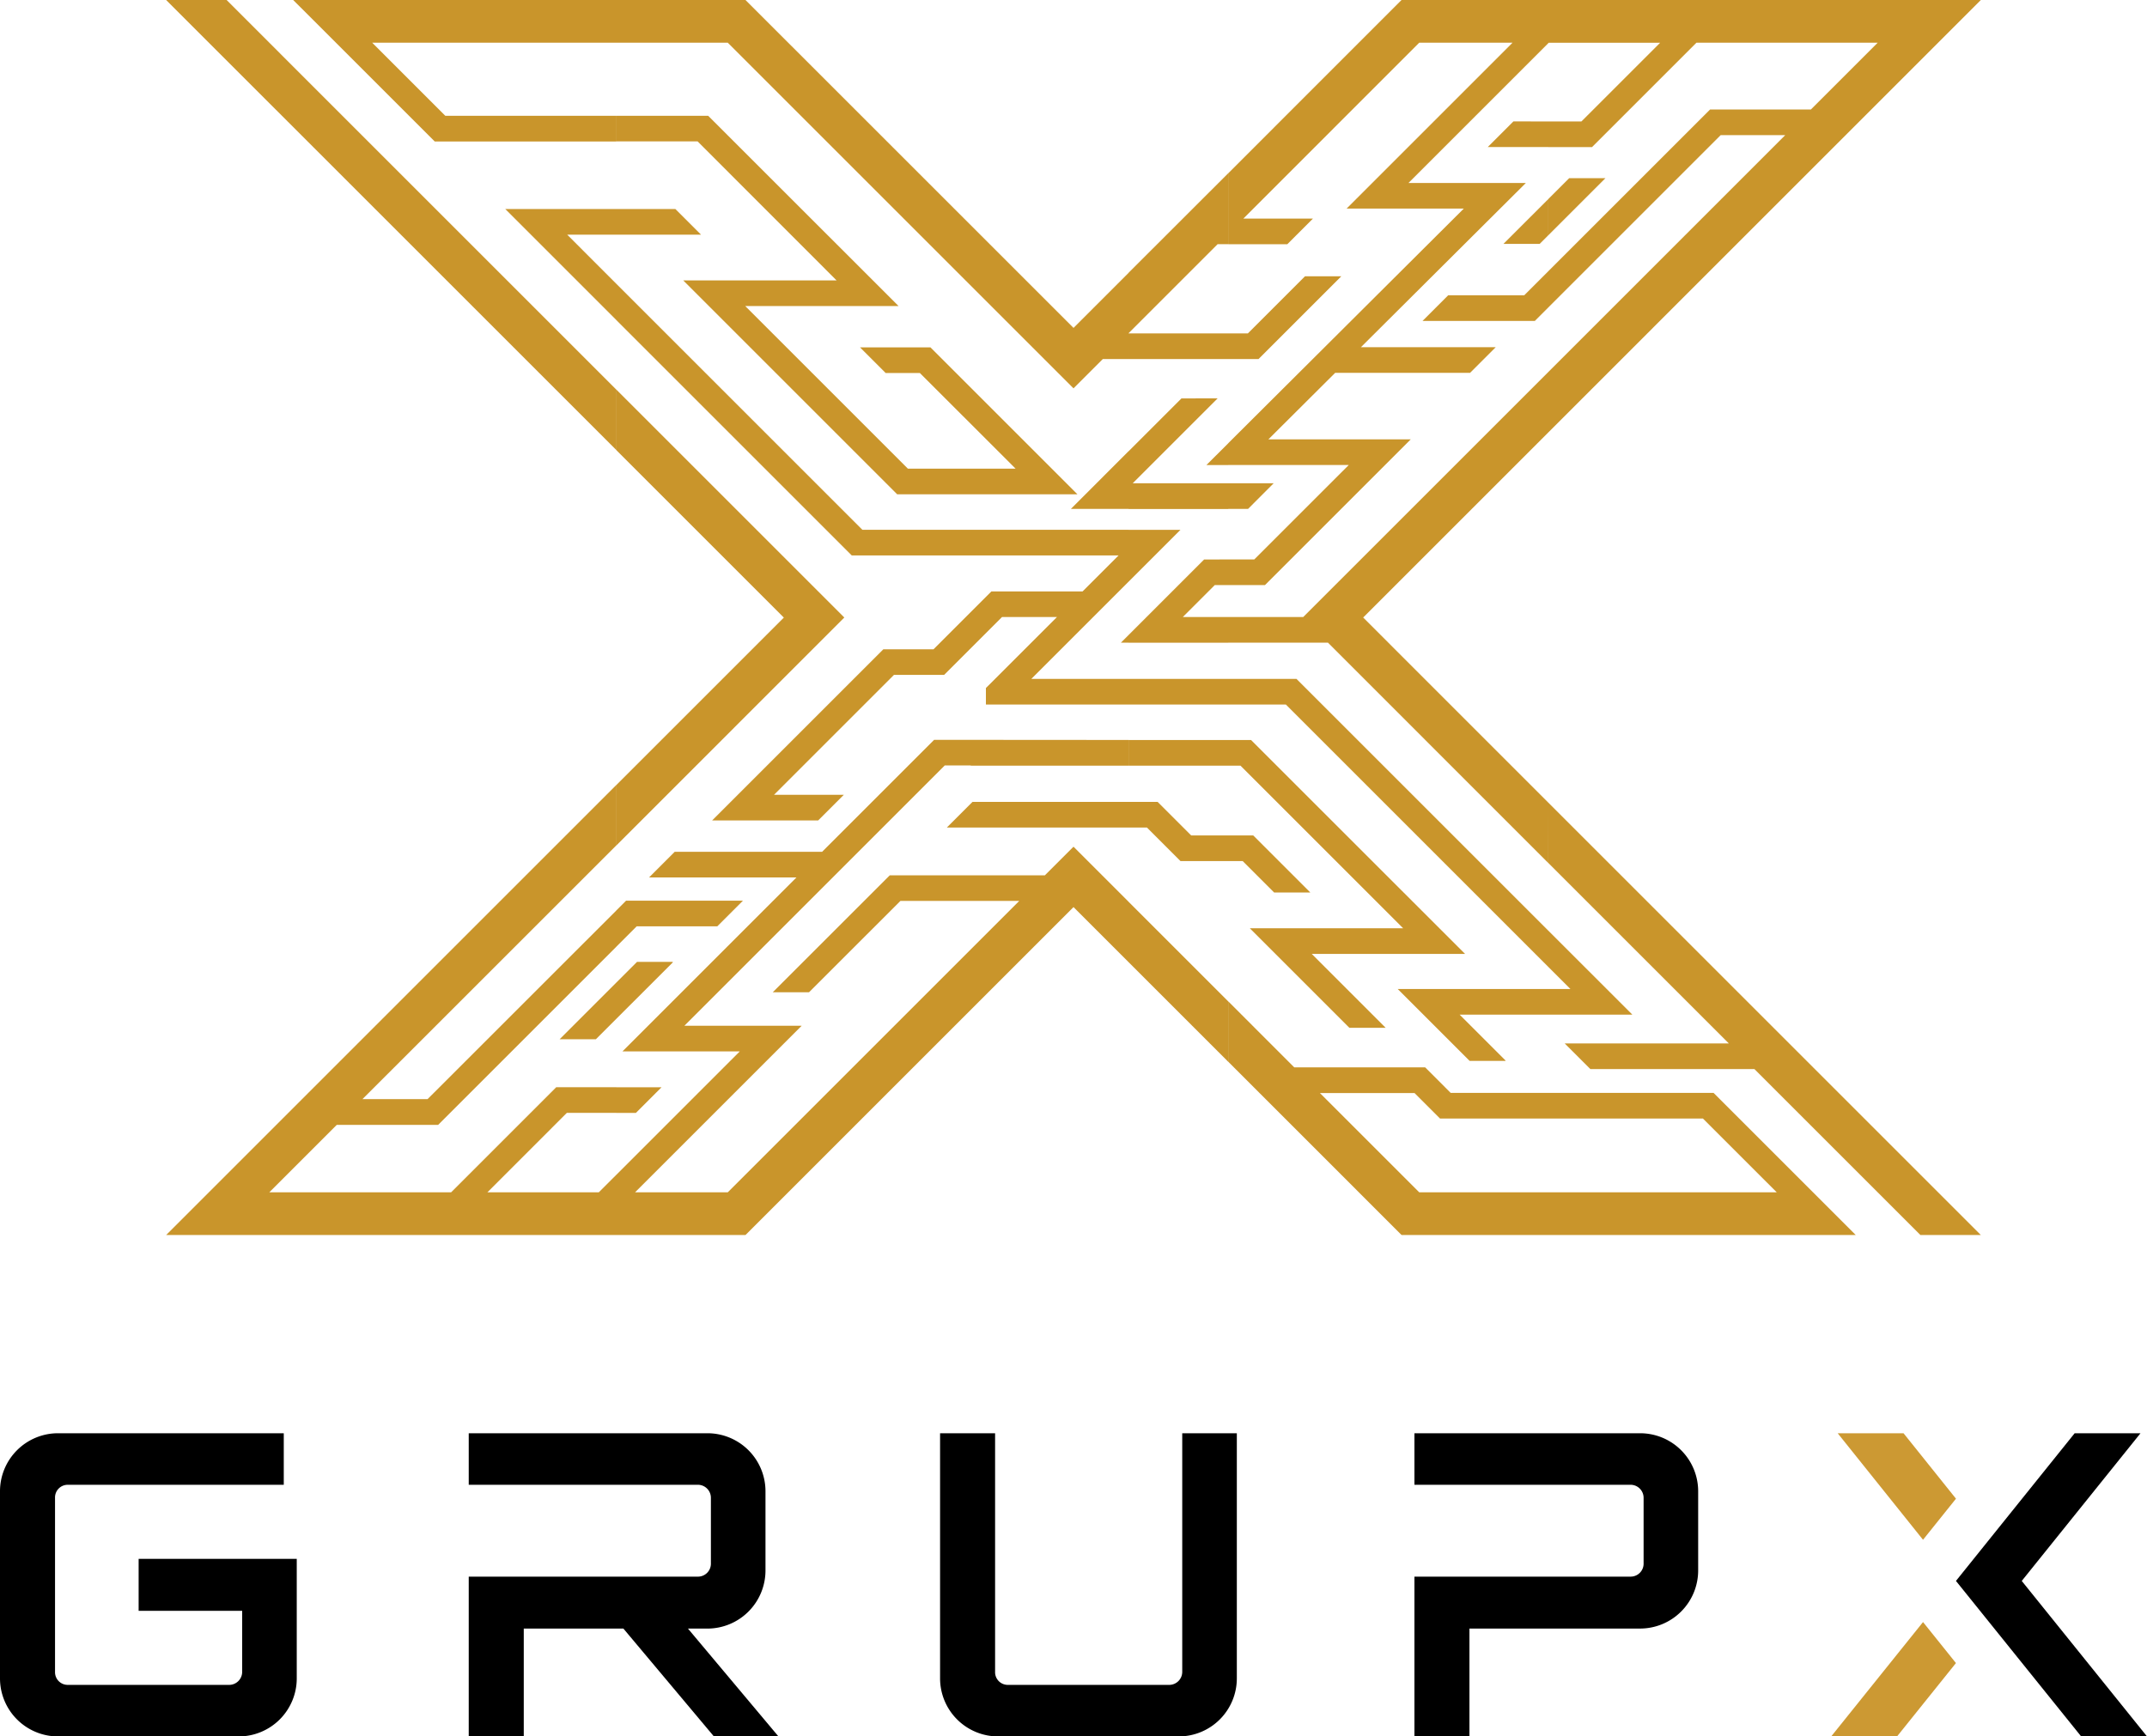 <svg id="Group_339333" data-name="Group 339333" xmlns="http://www.w3.org/2000/svg" xmlns:xlink="http://www.w3.org/1999/xlink" width="190.981" height="154.503" viewBox="0 0 190.981 154.503">
  <defs>
    <clipPath id="clip-path">
      <rect id="Rectangle_1997" data-name="Rectangle 1997" width="190.981" height="154.503" fill="none"/>
    </clipPath>
    <clipPath id="clip-path-2">
      <path id="Path_340874" data-name="Path 340874" d="M133.968,97.242v2.281h13.753l6.565,6.564H133.968v3.8h27.345l-1.826-1.826-1.975-1.975-8.846-8.845Zm-82.907-.5v2.281h1.747l2.28-2.281ZM105.5,94.473l15.415,15.416h13.058v-3.8H122.485l-8.833-8.832h8.417l2.268,2.268h9.631V97.242h-8.685l-2.268-2.269H111.371L105.5,89.1ZM123.8,88h-3.226l2.281,2.281,4.114,4.115h3.194v-.034l-4.083-4.082h7.889V88ZM46.024,92.468h3.226l1.81-1.81V87.431Zm6.883-6.883-1.847,1.847v3.226L56.1,85.621l-.035-.036Zm81.06.448L135.937,88h-1.969v2.281h7.476l-7.476-7.475Zm-37.334-.421,8.861,8.861V89.1l-8.861-8.86Zm-44.7-5.471-.876.877v3.225l1.821-1.821h7.17l2.281-2.281ZM105.5,74.334v2.281h1.281l2.8,2.8H112.8l-5.081-5.081Zm28.473,2.455,16.053,16.053H135.427l2.281,2.28H152.3l8.758,8.758,2.207,2.207,3.8,3.8h5.375L133.968,71.415ZM95.985,71.352H82.747l-2.281,2.281H96.634V71.352Zm2.6,0H96.634v2.281h1.632l2.982,2.982H105.5V74.334h-3.3l-2.982-2.982ZM11.021,109.889h40.04v-5.353l-1.553,1.551H39.6l7.067-7.068h4.4V96.738H45.72l-9.348,9.349H20.2l6-6h9.018L51.061,84.243V81.018L34.273,97.8H28.482L51.061,75.226V69.849ZM105.5,65.844v2.281h1.086l14.47,14.47h-13.64l8.857,8.857H119.5l-6.577-6.576h13.64L107.525,65.844Zm-8.861,2.281H105.5V65.844l-8.861,0ZM69.369,75.793H56.257l-2.28,2.281H67.088L51.614,93.549H62.048L51.061,104.536v5.353H62.555L91.733,80.711l4.9,4.9V80.237l-4.9-4.9-2.547,2.547H75.39L64.982,88.288h3.226l8.128-8.125h10.57L60.98,106.087H52.735L67.554,91.268H57.121L80.278,68.109h2.315v.016H96.634V65.84q-8.653-.008-17.3-.012ZM96.634,62.688H105.5V60.407H96.634Zm8.861-2.281v2.281h5.128l23.345,23.345V82.808l-22.4-22.4Zm-9.546-3.224h.685V56.5Zm7.4-7.4L96.634,56.5v.685H105.5V54.9h-4.042l2.843-2.843h1.2V49.778Zm-6.717-2.638v4.613l4.613-4.613ZM105.5,43v2.281h1.761L109.537,43Zm-14,2.281h5.139V40.138Zm12.053-3.9H105.5v-1.94Zm-2.218-5.931-4.7,4.7v5.139H105.5V43H97l7.554-7.554Zm-50.269,4.6,14.9,14.9-14.9,14.9v5.377l20.28-20.282-20.28-20.28ZM112.167,54.9H105.5v2.281h8.867L133.968,76.79V71.415L117.5,54.944l16.47-16.47V33.1ZM96.634,31.947H105.5V29.666H96.634ZM51.061,28.474,72.008,49.422H95.741l-3.2,3.2H84.431l-5.151,5.151H74.816L59.588,73h9.432l2.281-2.28H65.093L75.762,60.05h4.463L85.375,54.9h4.889l-5.51,5.509-.813.811v1.47H96.634V60.407H87.981l8.653-8.653V47.141H72.954L51.061,25.248Zm61.264-3.89-5.082,5.082H105.5v2.281h2.691l7.363-7.363Zm19.5,1.691H125.06l-2.28,2.281h9.99l1.2-1.2V24.132ZM41.19,18.6l9.871,9.871V25.248L46.7,20.883h4.365V18.6Zm9.871,0v2.28H58.6L56.32,18.6Zm78.918,3.1H133.2l.764-.764V17.717Zm5.845-5.845-1.856,1.855v3.226l5.081-5.081Zm-39.19,8.413v5.376l7.92-7.92h.941V15.416Zm34.231-13.467-2.28,2.281h5.383V10.808Zm-79.8-.5v2.281h7.232L70.659,24.951H57.019L76.05,43.984H92.086L79.01,30.908H72.742l2.281,2.28h3.041L86.581,41.7H77l-14.47-14.47h13.64L59.238,10.305ZM11.021,0l40.04,40.039V34.664L22.292,5.894,20.2,3.8,16.4,0Zm11.3,0L24.09,1.766l1.659,1.659,8.494,8.494.668.668H51.061V10.305H35.856L29.351,3.8h21.71V0ZM51.061,0V3.8H60.98L91.733,34.554l2.607-2.607h2.294V29.666h-.013l.013-.015V24.276l-4.9,4.9L62.555,0ZM120.91,0,105.5,15.416v6.316h5.249l2.281-2.281h-6.191L122.485,3.8h8.3l-14.76,14.76h10.426L105.5,39.433v1.94H116.22l-8.407,8.405H105.5v2.281h3.264l12.967-12.967H109.069l5.942-5.919h12l2.28-2.281H117.3L131.97,16.281H121.528l12.44-12.44V0Zm13.058,0V3.841l.04-.039h9.911l-7.009,7.007h-2.942v2.281h3.887L147.145,3.8h16.123l-5.942,5.942h-8.967l-14.39,14.389v3.225L149.3,12.025h5.741L133.968,33.1v5.376L172.443,0Z" transform="translate(-11.021)" fill="none"/>
    </clipPath>
    <linearGradient id="linear-gradient" x1="-0.024" y1="1.01" x2="-0.017" y2="1.01" gradientUnits="objectBoundingBox">
      <stop offset="0" stop-color="#c9952b"/>
      <stop offset="0.13" stop-color="#f4c870"/>
      <stop offset="0.29" stop-color="#b9822c"/>
      <stop offset="0.46" stop-color="#f4c870"/>
      <stop offset="0.63" stop-color="#c9952b"/>
      <stop offset="0.78" stop-color="#f4c870"/>
      <stop offset="1" stop-color="#c9952b"/>
    </linearGradient>
  </defs>
  <g id="Group_339204" data-name="Group 339204" transform="translate(0 0)">
    <g id="Group_339203" data-name="Group 339203" clip-path="url(#clip-path)">
      <path id="Path_340868" data-name="Path 340868" d="M52.326,112.481a5.172,5.172,0,0,0,5.164-5.2v-7.013A5.164,5.164,0,0,0,52.326,95.1H31.093v4.585H51.478a1.159,1.159,0,0,1,1.156,1.156v5.9a1.152,1.152,0,0,1-1.156,1.118H31.093v14.22h4.895v-9.6H44.85l8.054,9.6h5.742l-8.054-9.6Z" transform="translate(10.602 32.427)" fill-rule="evenodd"/>
      <path id="Path_340869" data-name="Path 340869" d="M83.9,116.334a1.159,1.159,0,0,1-1.156,1.156H68.371a1.128,1.128,0,0,1-1.118-1.156V95.1H62.359v21.811a5.165,5.165,0,0,0,5.164,5.164H83.592a5.165,5.165,0,0,0,5.164-5.164V95.1H83.9Z" transform="translate(21.263 32.427)" fill-rule="evenodd"/>
      <path id="Path_340870" data-name="Path 340870" d="M113.9,95.1H93.826v4.585h19.228a1.159,1.159,0,0,1,1.156,1.156v5.9a1.152,1.152,0,0,1-1.156,1.117H93.826v14.22h4.893v-9.6H113.9a5.172,5.172,0,0,0,5.164-5.2v-7.013A5.164,5.164,0,0,0,113.9,95.1" transform="translate(31.992 32.427)" fill-rule="evenodd"/>
      <path id="Path_340871" data-name="Path 340871" d="M146.163,95.1h-5.857l-10.559,13.14,11.137,13.835h5.857L135.6,108.241Z" transform="translate(44.24 32.427)" fill-rule="evenodd"/>
      <path id="Path_340872" data-name="Path 340872" d="M121.471,122.076h5.857l5.24-6.527L129.64,111.9Zm11.1-21.153L127.906,95.1h-5.857l7.591,9.479Z" transform="translate(41.418 32.427)" fill="#c93" fill-rule="evenodd"/>
      <path id="Path_340873" data-name="Path 340873" d="M12.332,110.9h9.21v5.434a1.159,1.159,0,0,1-1.156,1.156H6.012a1.127,1.127,0,0,1-1.117-1.156V100.842a1.127,1.127,0,0,1,1.117-1.156h19.23V95.1H5.164A5.164,5.164,0,0,0,0,100.264v16.648a5.165,5.165,0,0,0,5.164,5.164H21.233a5.165,5.165,0,0,0,5.164-5.164V106.277H12.332Z" transform="translate(0 32.427)" fill-rule="evenodd"/>
    </g>
  </g>
  <g id="Group_339206" data-name="Group 339206" transform="translate(14.779)">
    <g id="Group_339205" data-name="Group 339205" clip-path="url(#clip-path-2)">
      <rect id="Rectangle_1998" data-name="Rectangle 1998" width="182.252" height="195.27" transform="translate(-51.438 74.257) rotate(-55.289)" fill="url(#linear-gradient)"/>
    </g>
  </g>
</svg>
